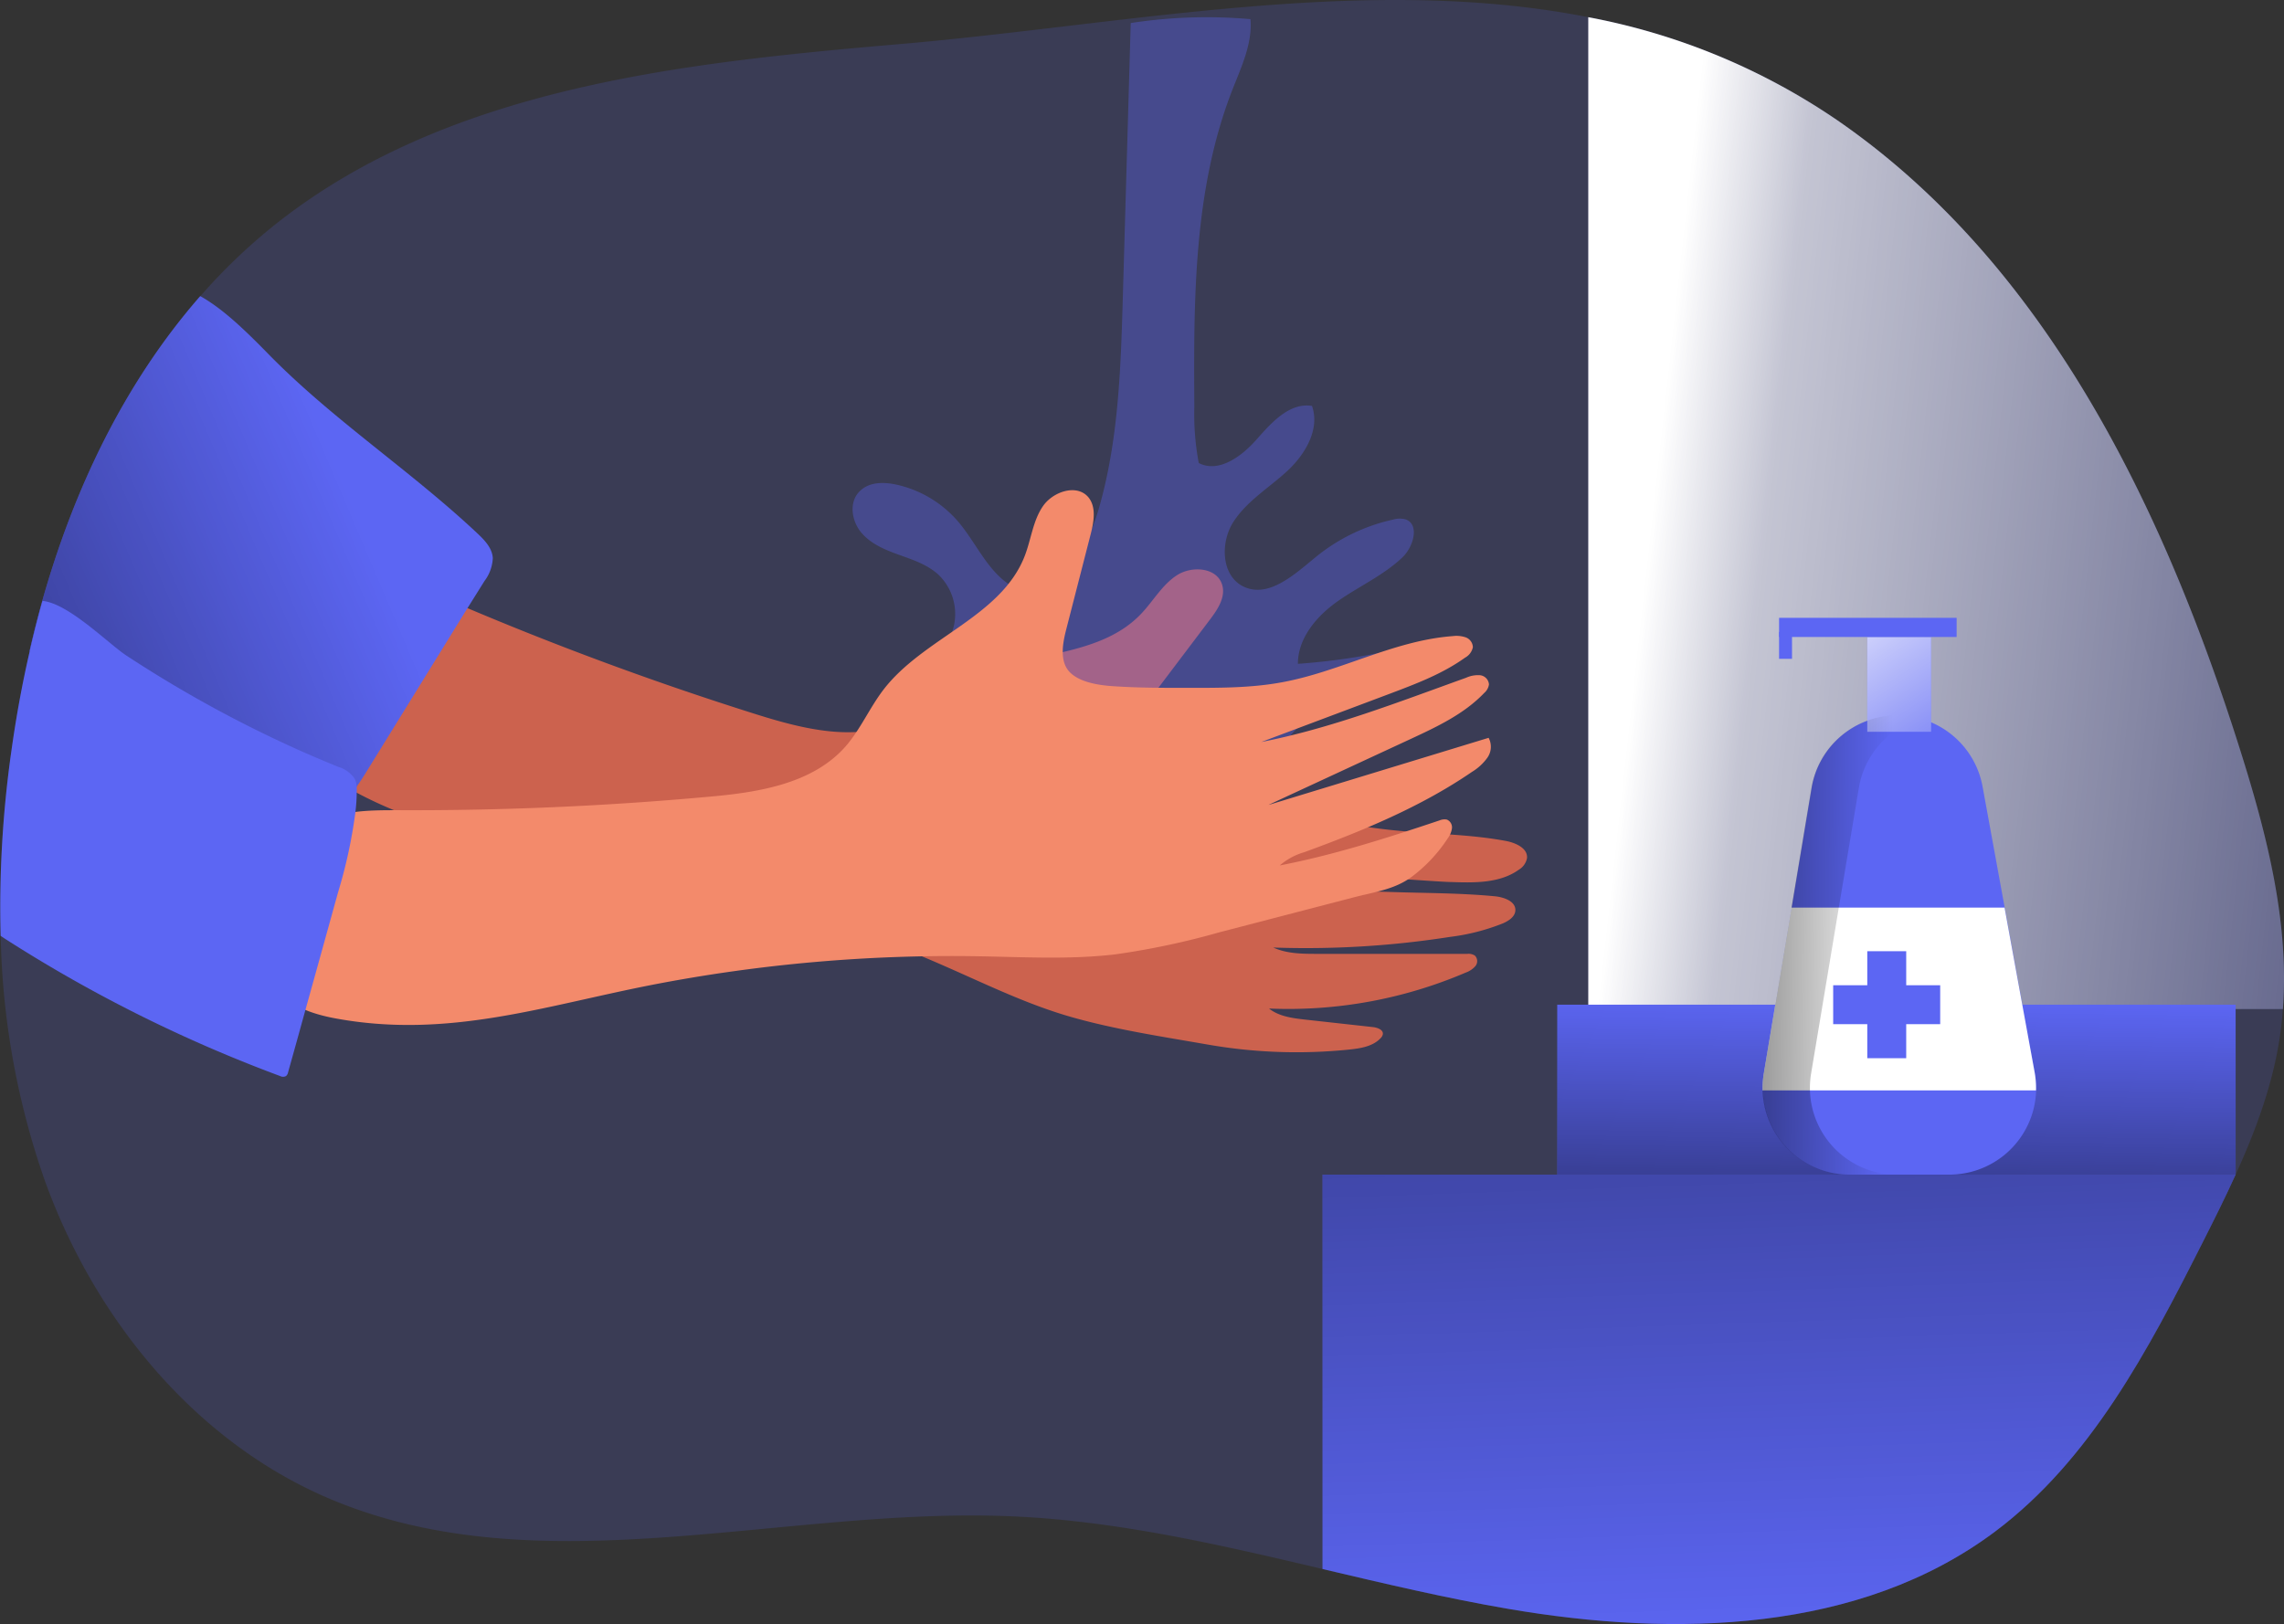 <svg id="Layer_1" data-name="Layer 1" xmlns="http://www.w3.org/2000/svg" xmlns:xlink="http://www.w3.org/1999/xlink" viewBox="0 0 397.2 282.5"><rect x="0" y="0" width="397.2" height="282.5" fill="#333333" stroke="none"/><defs><linearGradient id="linear-gradient" x1="322.78" y1="125.03" x2="486.45" y2="143.11" gradientUnits="userSpaceOnUse"><stop offset="0.01" stop-color="#fff"/><stop offset="0.13" stop-color="#fff" stop-opacity="0.69"/><stop offset="1" stop-color="#fff" stop-opacity="0"/></linearGradient><linearGradient id="linear-gradient-2" x1="329.08" y1="238.54" x2="330.03" y2="173.83" gradientUnits="userSpaceOnUse"><stop offset="0.01"/><stop offset="0.13" stop-opacity="0.69"/><stop offset="1" stop-opacity="0"/></linearGradient><linearGradient id="linear-gradient-3" x1="-30.01" y1="179.25" x2="99.35" y2="124.33" xlink:href="#linear-gradient-2"/><linearGradient id="linear-gradient-4" x1="340.64" y1="98.73" x2="348.25" y2="321.39" xlink:href="#linear-gradient-2"/><linearGradient id="linear-gradient-5" x1="321.85" y1="106.53" x2="343.42" y2="138.56" xlink:href="#linear-gradient"/><linearGradient id="linear-gradient-6" x1="321.14" y1="198.73" x2="365.97" y2="199.15" xlink:href="#linear-gradient-2"/></defs><title>1</title><path d="M434.23,210.27c-.14,1.86-.35,3.73-.65,5.59-1.31,8.07-4.17,15.74-7.57,23.21-1.84,4.06-3.84,8.05-5.84,12-9.36,18.53-19.39,37.65-36,50.1-23.51,17.62-55.66,18.4-84.62,13.44-10.85-1.86-21.59-4.41-32.33-6.94-17.93-4.23-35.85-8.4-54.21-9.17-40.07-1.67-82.34,12.65-119.12-3.33C70.73,285.1,53.55,263.82,45,240.07a136.48,136.48,0,0,1-7.66-42.59,192.82,192.82,0,0,1,1.88-32.22c.81-5.79,1.86-11.59,3.19-17.33q1-4.38,2.21-8.7c5.51-19.52,14.36-38,27.47-53A100.45,100.45,0,0,1,84.42,74.33C114.5,50,155.59,45.69,194.15,42.38,233.05,39,275,30.15,313.43,37.74A113.92,113.92,0,0,1,356.64,55.6c36.33,25,56.77,67.3,70.08,109.36C431.36,179.64,435.36,195,434.23,210.27Z" transform="translate(-37.22 -34.75)" fill="#5c66f3" opacity="0.18" style="isolation:isolate"/><path d="M434.23,210.27H313.43V37.74A113.92,113.92,0,0,1,356.64,55.6c36.33,25,56.77,67.3,70.08,109.36C431.36,179.64,435.36,195,434.23,210.27Z" transform="translate(-37.22 -34.75)" fill="#5c66f3" opacity="0.18" style="isolation:isolate"/><path d="M434.23,210.27H313.43V37.74A113.92,113.92,0,0,1,356.64,55.6c36.33,25,56.77,67.3,70.08,109.36C431.36,179.64,435.36,195,434.23,210.27Z" transform="translate(-37.22 -34.75)" fill="url(#linear-gradient)"/><rect x="270.81" y="174.76" width="117.98" height="29.55" fill="#5c66f3"/><rect x="270.81" y="174.76" width="117.98" height="29.55" fill="url(#linear-gradient-2)"/><path d="M201.35,202.73c7.29,3.19,14.47,6.72,22.12,8.91s15.89,3.43,23.74,4.8a89.76,89.76,0,0,0,24.71.87c2-.21,4.09-.56,5.42-2a1.29,1.29,0,0,0,.36-.64c.13-.78-.91-1.17-1.7-1.26l-11.77-1.3c-2.22-.25-4.57-.54-6.32-1.93a78.37,78.37,0,0,0,34.2-6.25,4,4,0,0,0,1.68-1.12,1.36,1.36,0,0,0-.08-1.84,2,2,0,0,0-1.3-.3h-26c-2.63,0-5.36,0-7.76-1.1a162.22,162.22,0,0,0,30.74-1.85,36.79,36.79,0,0,0,9.21-2.36c1-.44,2.08-1.14,2.15-2.22.1-1.61-2-2.34-3.59-2.49-6-.57-12-.54-18-.74-5.42-.19-12,0-17.08-2,.37-1.95,24.55.27,27.67.27,4,.14,8.34.19,11.59-2.14a3,3,0,0,0,1.43-2c.19-1.71-1.92-2.67-3.61-3-6.13-1.15-12.39-1.19-18.59-1.77a108.94,108.94,0,0,1-42.14-12.89,7.1,7.1,0,0,1-3.33-2.92c-1.11-2.39.56-5.09,2.15-7.19l10.4-13.76c1.35-1.78,2.77-3.94,2.1-6.07-.93-3-5.24-3.31-7.84-1.64s-4.14,4.53-6.28,6.76c-7.91,8.26-21.77,6.32-31.69,12-3.43,2-6.33,4.84-9.9,6.57-7.85,3.81-17.17,1.44-25.5-1.19q-25.71-8.1-50.57-18.64c-4.71-2-9.77-4.11-14.79-3.1C95.83,138.73,91.44,146.2,88.3,153c-1,2.08-1.91,4.26-1.82,6.55.16,4.42,4,7.72,7.75,10.13,16.59,10.74,34,11.85,52.79,15.73A273.93,273.93,0,0,1,201.35,202.73Z" transform="translate(-37.22 -34.75)" fill="#cc624e"/><path d="M122.92,131.82a7.12,7.12,0,0,1-1.45,4c-1,1.6-2,3.2-3,4.79q-8.81,14.28-17.63,28.55c-.51.83-1.06,1.68-1.65,2.49-.19.25-.37.5-.56.74-1.91,2.43-4.25,4.42-7.21,4.43a12.26,12.26,0,0,1-5.06-1.48,210.78,210.78,0,0,1-44-27.38q1-4.38,2.21-8.7c5.51-19.52,14.36-38,27.47-53,3.87,2.15,7.71,5.84,11.78,10,11.19,11.46,24.74,20.29,36.4,31.25C121.5,128.71,122.82,130.09,122.92,131.82Z" transform="translate(-37.22 -34.75)" fill="#5c66f3"/><path d="M122.92,131.82a7.12,7.12,0,0,1-1.45,4c-1,1.6-2,3.2-3,4.79q-8.81,14.28-17.63,28.55c-.51.83-1.06,1.68-1.65,2.49-.19.25-.37.5-.56.74-1.91,2.43-4.25,4.42-7.21,4.43a12.26,12.26,0,0,1-5.06-1.48,210.78,210.78,0,0,1-44-27.38q1-4.38,2.21-8.7c5.51-19.52,14.36-38,27.47-53,3.87,2.15,7.71,5.84,11.78,10,11.19,11.46,24.74,20.29,36.4,31.25C121.5,128.71,122.82,130.09,122.92,131.82Z" transform="translate(-37.22 -34.75)" fill="url(#linear-gradient-3)"/><path d="M202.16,146.11a9.47,9.47,0,0,0-1.81-11.46c-1.9-1.71-4.41-2.54-6.81-3.4s-4.88-1.89-6.53-3.85-2.17-5.1-.47-7,4.4-1.85,6.75-1.31a19.76,19.76,0,0,1,10.46,6.28c3.33,3.85,5.32,9.13,9.81,11.54,1.86-2.2,5.38-2.43,8-3.65,3.76-1.76,5.58-6,6.74-10,3.45-11.93,3.83-24.49,4.19-36.9l1.37-47.6a86.87,86.87,0,0,1,20.82-.68c.36,4.23-1.57,8.27-3.12,12.23-6.8,17.36-6.76,36.53-6.64,55.18a45.93,45.93,0,0,0,.77,9.8c3.49,1.8,7.49-1.17,10.08-4.12s5.74-6.44,9.61-5.81c1.43,4.05-1.18,8.45-4.34,11.36s-7,5.19-9.33,8.82-2.09,9.43,1.8,11.26c4.37,2.05,8.86-2.15,12.6-5.21a32.09,32.09,0,0,1,13.34-6.45,4.11,4.11,0,0,1,2.17-.06c2.53.85,1.43,4.77-.51,6.62-3.26,3.11-7.49,5-11.18,7.58s-7,6.43-7,10.94a113.35,113.35,0,0,0,19.38-3.07c1.06,4.4-3.45,8.16-7.75,9.59s-9.23,2-12.32,5.27c-4,4.31-3.39,11.84-8,15.53a13.81,13.81,0,0,1-6.72,2.44c-9.55,1.45-19.69.05-28-4.88S203.3,155.7,202.16,146.11Z" transform="translate(-37.22 -34.75)" fill="#5c66f3" opacity="0.36" style="isolation:isolate"/><path d="M207.31,201.09c8,.13,15.95.6,23.85-.33a134.25,134.25,0,0,0,18.12-3.84l23.45-6.1c3.45-.9,7-1.34,9.94-3.51a26.45,26.45,0,0,0,6.32-6.73,3.82,3.82,0,0,0,.73-1.74,1.45,1.45,0,0,0-.9-1.53,2.24,2.24,0,0,0-1.27.15c-9.13,3.06-18.32,6-27.77,7.83A11.16,11.16,0,0,1,264,183c10.18-3.72,20.3-7.88,29.23-14a9.07,9.07,0,0,0,2.66-2.46,3.31,3.31,0,0,0,.21-3.45l-38.35,11.7,24.82-11.51c4.58-2.13,9.27-4.33,12.77-8a2.4,2.4,0,0,0,.82-1.48,1.74,1.74,0,0,0-1.58-1.6,5,5,0,0,0-2.39.44c-11.73,4.21-23.4,8.78-35.63,11.18L279,155.39c4.5-1.7,9.06-3.42,13-6.24a2.69,2.69,0,0,0,1.36-1.82,1.89,1.89,0,0,0-1.26-1.72,5,5,0,0,0-2.25-.21c-10.2.75-19.48,6.13-29.53,8-5.59,1.06-11.33,1-17,1-4,0-7.94,0-11.91-.25-2.51-.13-6.06-.53-8-2.33s-1.45-4.91-.8-7.46l4.29-16.71c.55-2.16,1-4.7-.41-6.41-2-2.36-6.11-1-7.87,1.52s-2.07,5.78-3.18,8.66c-4.11,10.67-17.64,14.23-24.59,23.31-2.41,3.15-4,6.91-6.6,9.88-5.78,6.54-15.29,8-24,8.75q-26.85,2.44-53.86,2.32c-5.11,0-10.59,0-14.83,2.85-6.24,4.21-7.41,12.79-7.67,20.32-.08,2.28-.11,4.67.85,6.74,1.86,4,6.71,5.57,11.06,6.35,19.45,3.51,36-2.2,54.77-5.87A273.34,273.34,0,0,1,207.31,201.09Z" transform="translate(-37.22 -34.75)" fill="#f38a6b"/><path d="M99.25,172.5a1,1,0,0,1,0,.17c0,1.12-.09,2.23-.22,3.34A86.62,86.62,0,0,1,96,190q-2.83,10.24-5.68,20.47-1.48,5.4-3,10.8a1.07,1.07,0,0,1-.37.66,1.1,1.1,0,0,1-1,0,249.23,249.23,0,0,1-47.62-23.73c-.34-.22-.68-.44-1-.67a192.82,192.82,0,0,1,1.88-32.22c.81-5.79,1.86-11.59,3.19-17.33q1-4.38,2.21-8.7c4.5.39,11.49,7.46,14.59,9.5a214.42,214.42,0,0,0,29.45,16.2c2.44,1.1,4.91,2.15,7.39,3.16a5.23,5.23,0,0,1,2.82,2,3.55,3.55,0,0,1,.4,1.57A6.47,6.47,0,0,1,99.25,172.5Z" transform="translate(-37.22 -34.75)" fill="#5c66f3"/><path d="M426,239.07c-1.84,4.06-3.84,8.05-5.84,12-9.36,18.53-19.39,37.65-36,50.1-23.51,17.62-55.66,18.4-84.62,13.44-10.85-1.86-21.59-4.41-32.33-6.94V239.07Z" transform="translate(-37.22 -34.75)" fill="#5c66f3"/><path d="M426,239.07c-1.84,4.06-3.84,8.05-5.84,12-9.36,18.53-19.39,37.65-36,50.1-23.51,17.62-55.66,18.4-84.62,13.44-10.85-1.86-21.59-4.41-32.33-6.94V239.07Z" transform="translate(-37.22 -34.75)" fill="url(#linear-gradient-4)"/><path d="M376.2,239.07H358.84A15.09,15.09,0,0,1,344,221.49l8.28-49.69a15.1,15.1,0,0,1,14.89-12.61h0A15.1,15.1,0,0,1,382,171.57l9.08,49.69A15.1,15.1,0,0,1,376.2,239.07Z" transform="translate(-37.22 -34.75)" fill="#5c66f3"/><rect x="324.73" y="110.8" width="11.1" height="16.49" fill="#5c66f3"/><rect x="324.73" y="110.8" width="11.1" height="16.49" fill="url(#linear-gradient-5)"/><rect x="309.39" y="107.47" width="30.88" height="3.33" fill="#5c66f3"/><rect x="309.39" y="109.92" width="2.25" height="4.68" fill="#5c66f3"/><path d="M391.29,224.42H343.75a15.37,15.37,0,0,1,.2-2.93l4.82-28.87h37.05l5.23,28.64A15.51,15.51,0,0,1,391.29,224.42Z" transform="translate(-37.22 -34.75)" fill="#fff"/><rect x="324.73" y="165.46" width="6.77" height="18.61" fill="#5c66f3"/><rect x="361.95" y="200.21" width="6.77" height="18.61" transform="translate(537.62 -190.57) rotate(90)" fill="#5c66f3"/><path d="M367.09,239.07h-8.25a15.1,15.1,0,0,1-15.09-14.65,15.37,15.37,0,0,1,.2-2.93l4.82-28.87,3.47-20.82a15.1,15.1,0,0,1,14.89-12.61,14.81,14.81,0,0,1,4.12.58,15.09,15.09,0,0,0-10.76,12L357,192.62l-4.82,28.87a15.37,15.37,0,0,0-.2,2.93A15.1,15.1,0,0,0,367.09,239.07Z" transform="translate(-37.22 -34.75)" fill="url(#linear-gradient-6)"/></svg>